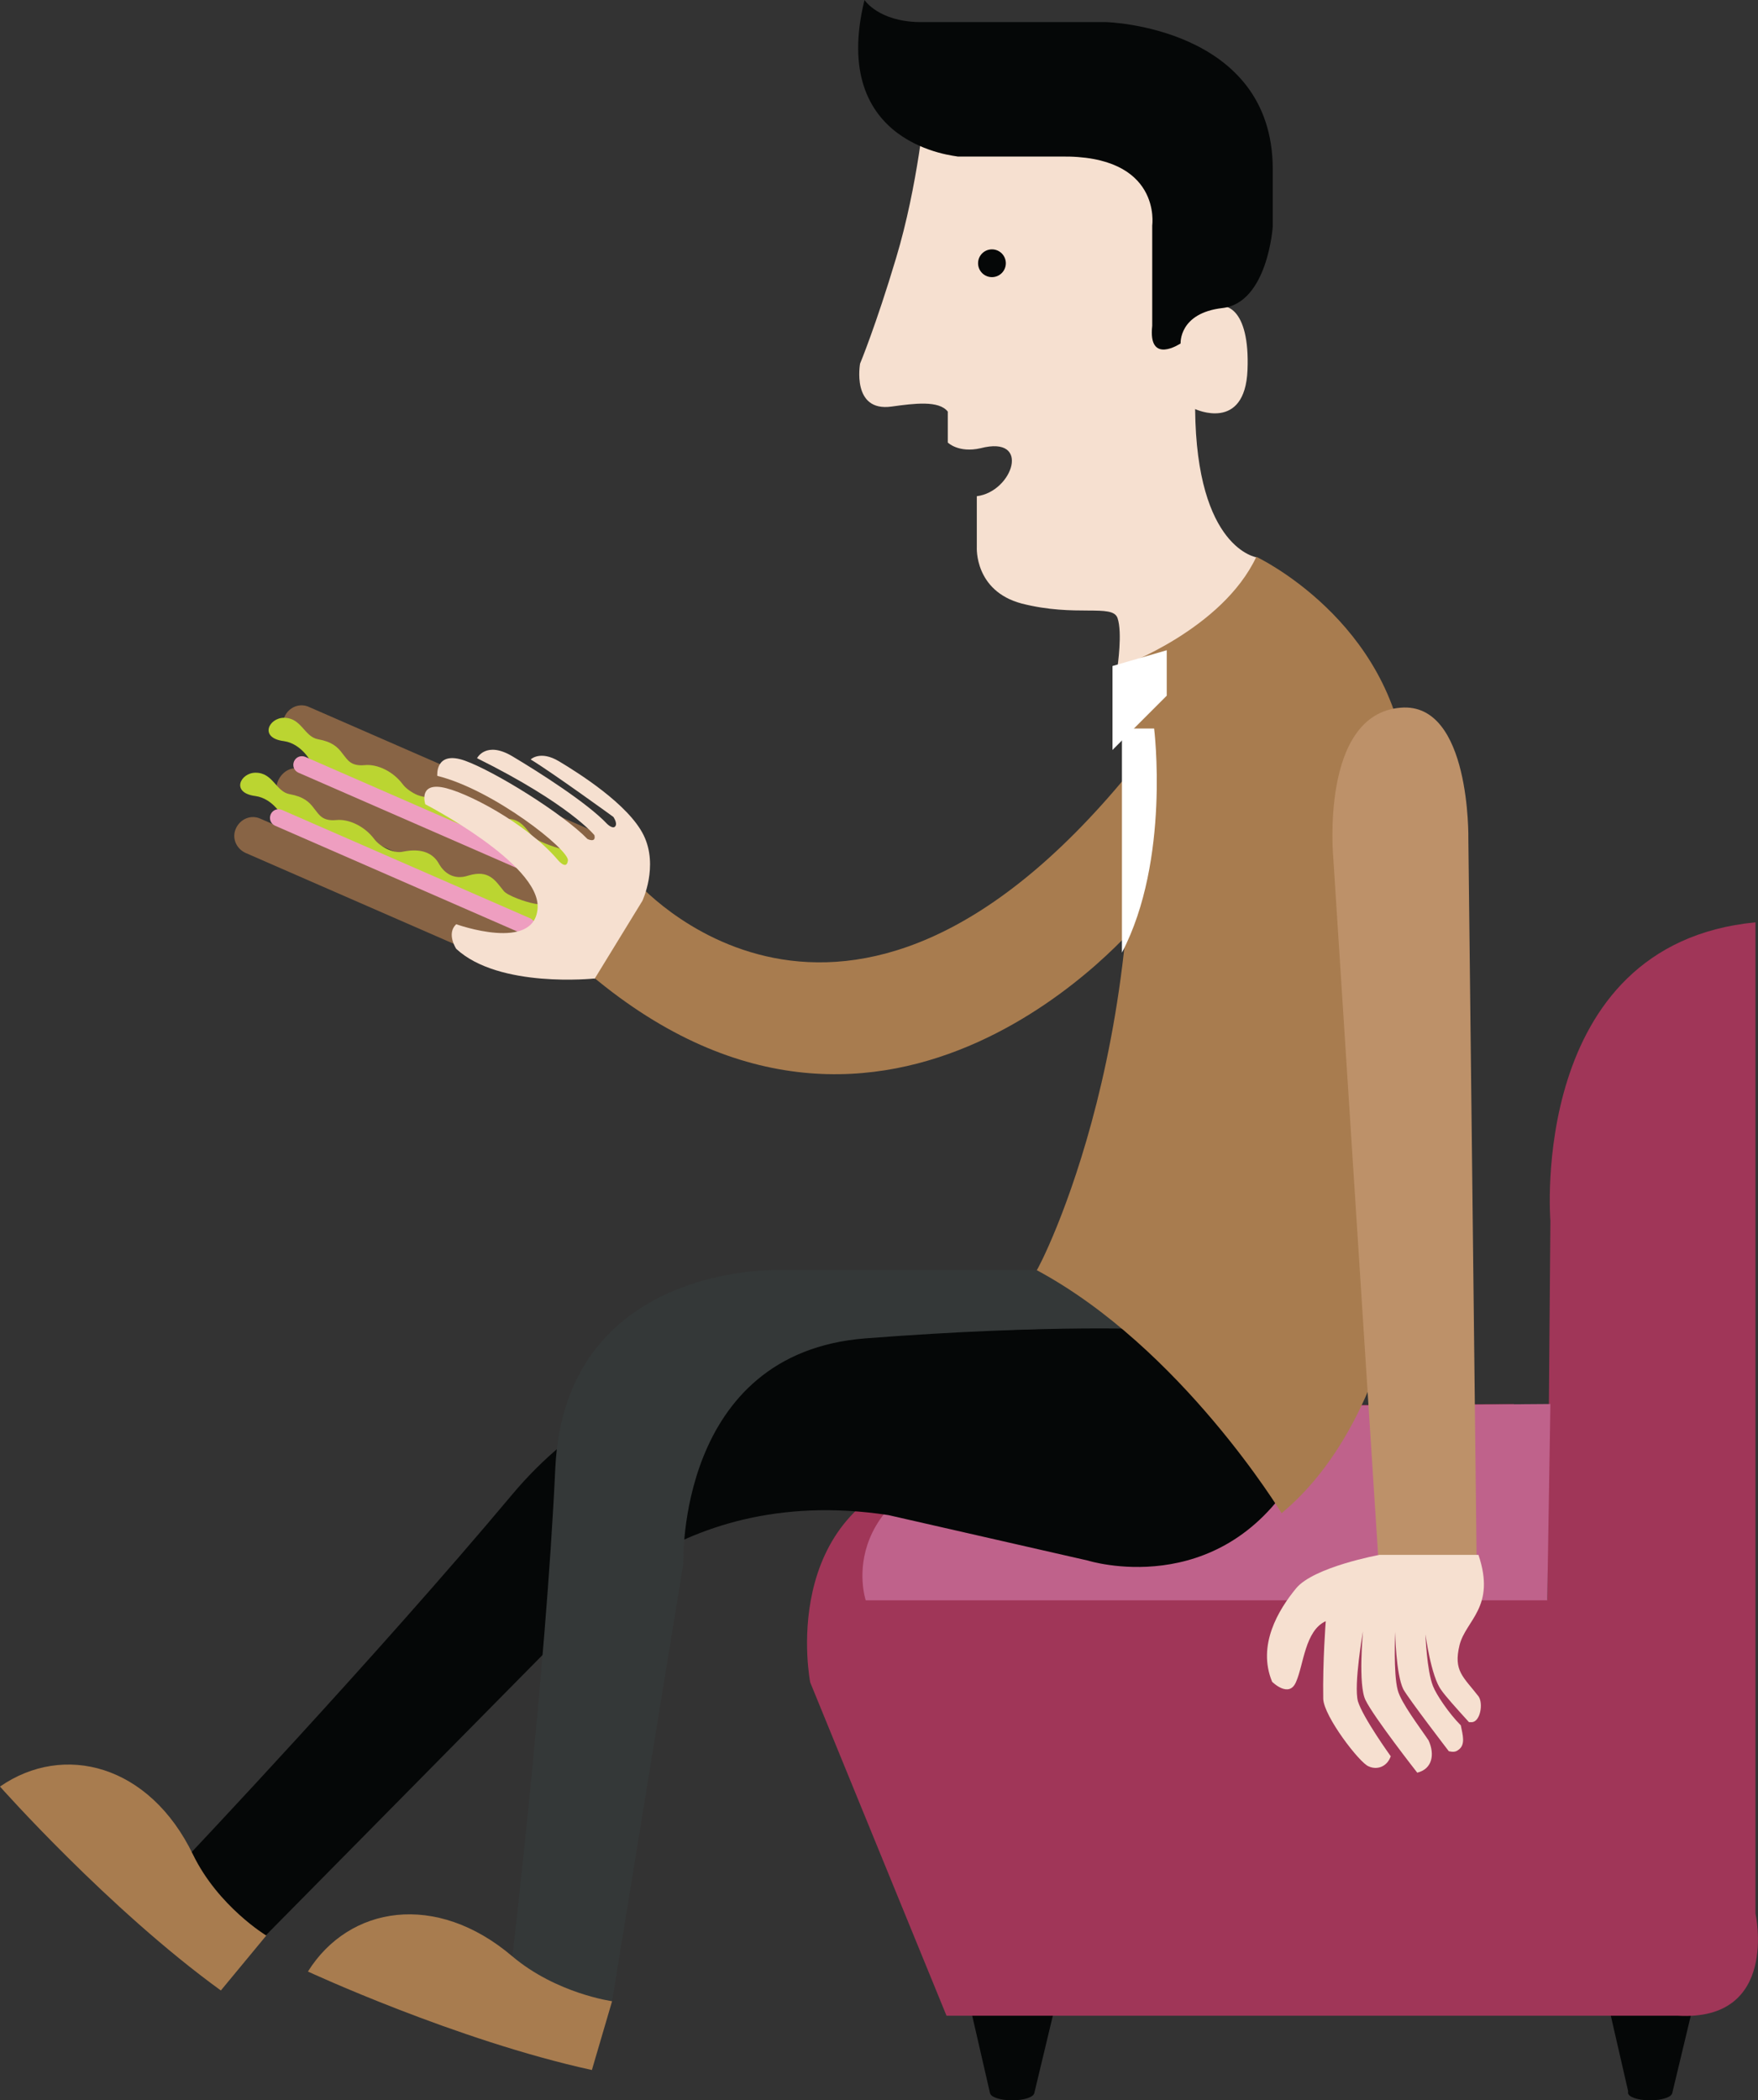 <?xml version="1.0" encoding="utf-8"?>
<!-- Generator: Adobe Illustrator 17.1.0, SVG Export Plug-In . SVG Version: 6.00 Build 0)  -->
<!DOCTYPE svg PUBLIC "-//W3C//DTD SVG 1.1//EN" "http://www.w3.org/Graphics/SVG/1.1/DTD/svg11.dtd">
<svg version="1.1" id="Isolation_Mode" xmlns="http://www.w3.org/2000/svg" xmlns:xlink="http://www.w3.org/1999/xlink" x="0px"
	 y="0px" viewBox="0 0 278.6 332.7" enable-background="new 0 0 278.6 332.7" xml:space="preserve">
<rect x="0" y="0" width="278.6" height="332.7" fill="#333333" stroke="none"/>
<g>
	<g>
		<polygon fill="#050707" points="153.2,315.5 156.9,331.6 163.9,331.6 167.4,317 		"/>
		<ellipse fill="#050707" cx="160.4" cy="331.5" rx="3.5" ry="1.2"/>
	</g>
	<g>
		<polygon fill="#050707" points="254.4,315.5 258.1,331.6 265,331.6 268.5,317 		"/>
		<ellipse fill="#050707" cx="261.5" cy="331.5" rx="3.5" ry="1.2"/>
	</g>
	<path fill="#A03658" d="M245.2,253.5l0.5-60.1c0,0-3.6-43.8,32.5-47.3v157c0,0,3.8,17.1-12.3,16.2H150l-21.6-52.8
		c0,0-5.4-27.2,19.2-33.7c24.5-6.4,33-10,33-10l59.3-0.4L245.2,253.5z"/>
	<path fill="#BF628B" d="M245.2,253.5h-108c0,0-6.1-18,23.2-24.1l44.9-6.7l40.4-0.3L245.2,253.5z"/>
	<path fill="#F6E0D0" d="M146.6,16.8c0,0-1.1,12.5-4.6,24.1c-3.2,10.7-5.7,16.7-5.7,16.7s-1.4,7.7,5,6.8c3.6-0.5,7.5-1,8.9,0.8v4.9
		c0,0,1.7,1.7,5.2,0.9c8.1-2.1,5.1,6.9-0.6,7.6v8.1c0,0-0.4,6.9,7.1,8.9c8.6,2.2,14.4,0,15.2,2.3c0.8,2.3,0,7.7,0,7.7
		s14.4-1.2,22.1-17.3c0,0-9.6-1.3-9.8-23.5c0,0,7.9,3.7,8.3-6.2c0.4-9.8-3.6-11.3-6-9.4l-3-21.5l-8.7-10.9H146.6z"/>
	<circle fill="#050707" cx="157.2" cy="41.7" r="2.2"/>
	<path fill="#050707" d="M177.8,210.1l-45.5,1.4c0,0-31.5,1.8-51.1,25.2c-21.7,25.9-51.6,57.5-51.6,57.5s4.1,7.7,12.2,12.7
		l47.2-47.8c0,0,16.5-24.5,51.8-19.1l31.6,7.2c0,0,20.6,6.5,32.8-13.4L177.8,210.1z"/>
	<path fill="#343838" d="M164.5,201.2h-41.6c0,0-33.4-0.9-34.9,31.4c-1.5,32.3-6.8,77.3-6.8,77.3s1.5,5.3,15.8,7.1l11.3-69.4
		c0,0-1.1-33.3,28.9-35.6c29.9-2.3,46.2-1.4,46.2-1.4L164.5,201.2z"/>
	<path fill="#050707" d="M137,0c0,0,2.2,3.4,8.7,3.5c9.7,0,29.6,0,29.6,0s26.4,0.7,26.4,23.3c0,4,0,9.1,0,9.1s-0.8,12.1-8,12.9
		c-6.9,0.8-6.6,5.6-6.6,5.6s-5.2,3.5-4.5-2.8V35.7c0,0,1.6-11.2-14.6-10.9h-16.2C151.8,24.7,131.3,23.3,137,0z"/>
	<path fill="#A87C4F" d="M177.8,105.5c0,0,15.9-5.8,21.3-17.3c0,0,21.5,10.1,23.8,33.4c0,0,14.6,89.5-19.8,118.1
		c0,0-15.9-26.2-38.8-38.5C164.5,201.2,184.9,162.5,177.8,105.5z"/>
	<path fill="#A87C4F" d="M100.6,139.4c0,0,32.7,38.5,78.2-16.8l1.8,23.3c0,0-39.5,48.3-86.9,8.6L100.6,139.4z"/>
	<polygon fill="#FFFFFF" points="176.3,105.5 184.9,103 184.9,110.2 176.3,118.8 	"/>
	<path fill="#FFFFFF" d="M177.8,115.4h5.1c0,0,2.6,20.8-5.1,35.5V115.4z"/>
	<g>
		<path fill="#886445" d="M86.8,152.8c-0.7,1.5-2.4,2.2-3.9,1.5l-44-19.2c-1.5-0.7-2.2-2.4-1.5-3.9l0,0c0.7-1.5,2.4-2.2,3.9-1.5
			l44,19.2C86.8,149.5,87.5,151.3,86.8,152.8L86.8,152.8z"/>
		<path fill="#886445" d="M94.5,135.1c-0.7,1.5-2.4,2.2-3.9,1.5l-44-19.2c-1.5-0.7-2.2-2.4-1.5-3.9l0,0c0.7-1.5,2.4-2.2,3.9-1.5
			l44,19.2C94.5,131.8,95.2,133.6,94.5,135.1L94.5,135.1z"/>
		<path fill="#886445" d="M87.9,142.7c-0.7,1.5-2.3,2.3-3.6,1.7l-39-17c-1.3-0.6-1.9-2.3-1.2-3.8l0,0c0.7-1.5,2.3-2.3,3.6-1.7l39,17
			C88,139.5,88.6,141.2,87.9,142.7L87.9,142.7z"/>
		<path fill="#BBD531" d="M44.8,129.4c0,0-1.5-2.9-4.3-3.3c-4-0.5-2.4-3.7,0-3.7c2.8,0,3.2,3,5.4,3.4c2.2,0.4,3.1,1.2,3.9,2.3
			c0.8,1,1.3,2,3.5,1.8c2-0.2,4.5,1,6,3c0.8,1.1,3,2.4,4.6,2c3-0.6,4.8,0.3,5.7,2c0.7,1.2,2.2,2.6,4.6,1.8c3.3-1,4.3,0.8,5.6,2.4
			c0.6,0.8,3.6,1.8,4.7,2c1.1,0.3,5.8,0.3,6,2.9c0.1,2.2-3,2.5-4.5,1.1c-1.4-1.3-2.1-0.1-2.1-0.1l-39-17L44.8,129.4z"/>
		<path fill="#BBD531" d="M49.3,120.7c0,0-1.5-2.9-4.3-3.3c-4-0.5-2.4-3.7,0-3.7c2.8,0,3.2,3,5.4,3.4c2.2,0.4,3.1,1.2,3.9,2.3
			c0.8,1,1.3,2,3.5,1.8c2-0.2,4.5,1,6,3c0.8,1.1,3,2.4,4.6,2c3-0.6,4.8,0.3,5.7,2c0.7,1.2,2.2,2.6,4.6,1.8c3.3-1,4.3,0.8,5.6,2.4
			c0.6,0.8,3.6,1.8,4.7,2.1c1.1,0.3,5.8,0.3,6,2.9c0.1,2.2-3,2.5-4.5,1.1c-1.4-1.3-2.1-0.1-2.1-0.1l-39-17L49.3,120.7z"/>
		<path fill="#EE9EC0" d="M84.8,147.3c-0.3,0.7-1.1,1-1.8,0.7l-39.4-17.2c-0.7-0.3-1-1.1-0.7-1.8l0,0c0.3-0.7,1.1-1,1.8-0.7
			l39.4,17.2C84.8,145.9,85.1,146.7,84.8,147.3L84.8,147.3z"/>
		<path fill="#EE9EC0" d="M88.5,138.9c-0.3,0.7-1.1,1-1.8,0.7l-39.4-17.2c-0.7-0.3-1-1.1-0.7-1.8l0,0c0.3-0.7,1.1-1,1.8-0.7
			l39.4,17.2C88.5,137.4,88.8,138.2,88.5,138.9L88.5,138.9z"/>
	</g>
	<path fill="#F6E0D0" d="M94.2,155c0,0-15.1,1.6-21.9-4.7c0,0-1.6-2.4,0-3.9c0,0,12.5,4.5,12.9-2.6c0.4-7-17.8-16.4-17.8-16.4
		s-1.1-3.3,2.6-2.7c3.7,0.6,13.4,5.7,18.3,11.4c0,0,1.5,1.9,1.7,0.2c0.2-1.7-11.8-11.2-20.7-13.4c0,0-0.4-4.1,4.4-2.4
		c4.7,1.7,15.4,8.3,19.4,12.4c0,0,1.4,0.7,1.1-0.6c0,0-3.9-4.9-18.6-12.2c0,0,1.4-2.8,5.6-0.3c4.2,2.5,11.9,7.4,15,10.7
		c0,0,0.9,0.9,1.3,0.4c0.4-0.5-0.3-1.5-0.3-1.5s-9.5-6.9-13.1-9.1c0,0,1.5-1.5,4.5,0.3c3,1.8,11,6.8,13.4,11.7
		c2.4,4.9-0.2,10.4-0.2,10.4l-7.6,12.4"/>
	<path fill="#BD9169" d="M218.4,246.4L211.3,136c0,0-2.2-22.9,10.7-23.9c11.1-0.9,10.7,20.8,10.7,20.8l1.3,113.5H218.4z"/>
	<path fill="#F6E0D0" d="M227.1,267.1c-1-2.5-1.2-8.2-1.2-8.2s0.9,6.7,2.5,8.8c0.6,0.9,2.4,2.9,4.4,5.1c0.1,0,0.2,0,0.4,0
		c1.4,0,1.9-3,1.1-4.1c-2.4-3.1-4-4-3-8.1c1-4,5.8-6,3-14.3h-15.7c0,0-10.4,1.9-13.2,5.3c-2.8,3.4-6.2,9-3.8,14.8c0,0,2.7,2.7,3.8,0
		c1.2-2.7,1.4-8.1,4.7-9.6c0,0-0.5,6.4-0.4,12.3c0.1,2.8,5.8,10.2,7.2,10.7c1.3,0.6,2.9,0.1,3.5-1.6c0,0-4.4-6.1-5.2-8.7
		c-0.7-2.6,0.8-11.1,0.8-11.1s-0.8,8.5,0.4,10.9c1.3,2.7,8.2,11.5,8.2,11.5c2.4-0.6,2.8-2.9,1.8-5.1c-1.4-2.1-4.4-6-4.9-8
		c-0.7-2.6-0.4-9.2-0.4-9.2s0.1,6.7,1.3,9.1c0.9,1.6,7.2,9.8,7.2,9.8c0.5,0.1,1,0.2,1.5-0.2c1.2-0.8,0.7-2.4,0.4-3.9
		C229.6,271.4,227.6,268.4,227.1,267.1z"/>
	<path fill="#A87C4F" d="M97,317c0,0-8.8-1.2-15.8-7.1c-12.1-10.3-25.9-8-32.4,2.4c0,0,23.5,10.9,45,15.6L97,317z"/>
	<path fill="#A87C4F" d="M42.2,306.6c0,0-7.6-4.6-11.6-12.8C23.7,279.5,10.1,276,0,283c0,0,17.2,19.4,35,32.3L42.2,306.6z"/>
</g>
</svg>
